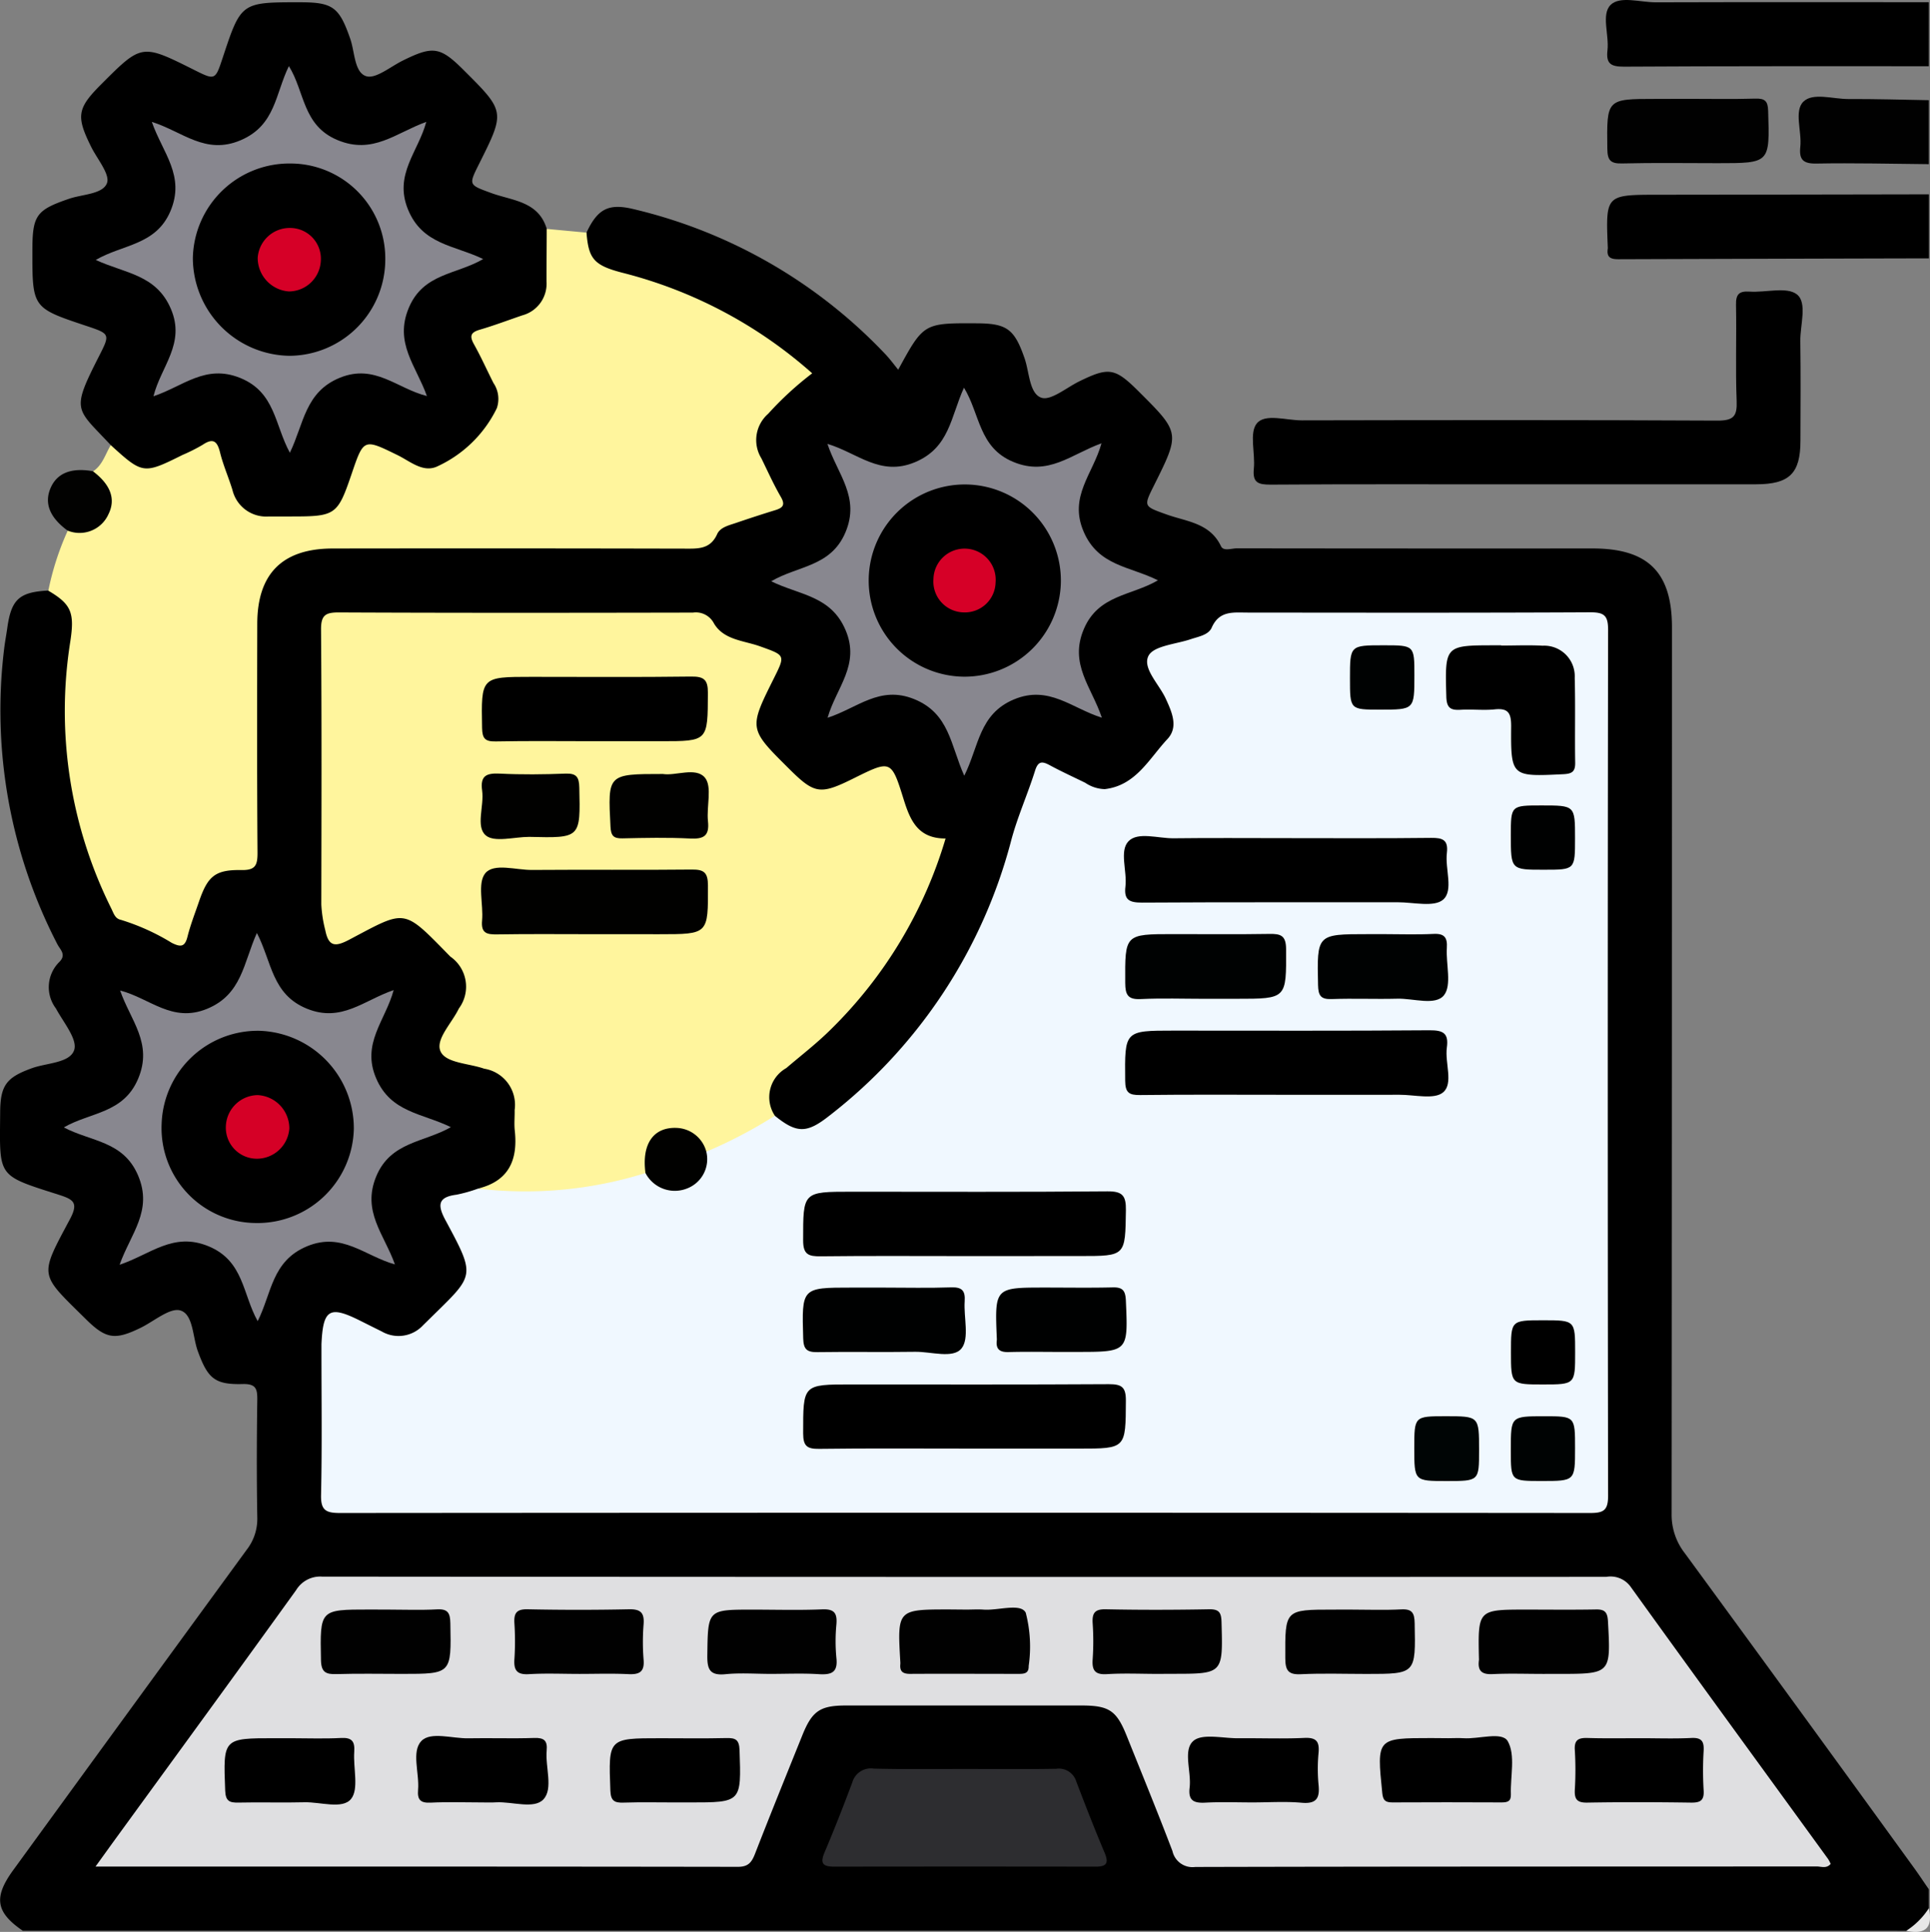 <svg id="Grupo_128171" data-name="Grupo 128171" xmlns="http://www.w3.org/2000/svg" width="91.932" height="92.001" viewBox="0 0 91.932 92.001">
  <rect x="0" y="0" width="91.932" height="92.001" fill="#808080" stroke="none"/>
  <path id="Trazado_154789" data-name="Trazado 154789" d="M1495.428,1452.237c-1.286-.88-1.4-1.586-.459-2.882q5.558-7.638,11.129-15.266a2.4,2.4,0,0,0,.5-1.558c-.032-1.852-.027-3.7,0-5.557.007-.527-.047-.789-.7-.772-1.334.036-1.661-.276-2.133-1.568-.249-.68-.215-1.738-.819-1.933-.494-.16-1.261.508-1.9.821-1.23.6-1.654.538-2.619-.416-2.216-2.189-2.232-1.983-.753-4.754.421-.789.167-.942-.529-1.164-2.981-.952-2.816-.817-2.794-3.933.009-1.281.3-1.657,1.51-2.094.713-.257,1.812-.244,2.016-.868.167-.512-.519-1.322-.87-1.977a1.683,1.683,0,0,1,.159-2.211c.357-.353.038-.593-.093-.853a24.224,24.224,0,0,1-2.534-14.052c.038-.326.1-.649.147-.974.19-1.39.562-1.737,1.95-1.812,1.013.2,1.467.9,1.338,2.135a27.881,27.881,0,0,0-.324,3.564,22.818,22.818,0,0,0,2.011,8.941,2.311,2.311,0,0,0,1.329,1.113c1.869.866,1.888.879,2.572-1.08a2.168,2.168,0,0,1,1.854-1.6c.753-.093.9-.484.894-1.15-.021-3.256-.01-6.512-.009-9.768a7.857,7.857,0,0,1,.066-1.341,3.41,3.41,0,0,1,3.51-3.065c1.433-.038,2.869-.009,4.3-.01,4.154,0,8.307-.007,12.461.006a2.144,2.144,0,0,0,1.775-.641,4.687,4.687,0,0,1,2.02-.911c.842-.32.891-.427.519-1.234-1.17-2.534-1.17-2.534.777-4.471a4.444,4.444,0,0,1,.385-.375c.472-.367.351-.627-.075-.965a20.826,20.826,0,0,0-7.352-3.806,8.192,8.192,0,0,1-1.607-.555,1.422,1.422,0,0,1-.8-1.833c.533-1.143,1.064-1.409,2.269-1.112a24.164,24.164,0,0,1,11.992,6.929c.2.213.376.455.587.712,1.213-2.223,1.213-2.223,3.756-2.209,1.427.007,1.782.281,2.263,1.667.23.662.224,1.665.79,1.873.451.165,1.2-.476,1.816-.776,1.408-.69,1.7-.645,2.821.472,1.987,1.978,1.987,1.978.74,4.479-.505,1.014-.5.992.58,1.382.954.345,2.079.4,2.609,1.519.118.25.5.1.755.1q8.474.011,16.948.006c2.637,0,3.778,1.131,3.778,3.749q0,21.112-.016,42.224a2.972,2.972,0,0,0,.629,1.876q5.477,7.477,10.916,14.983c.243.335.471.681.707,1.021v.9a1.344,1.344,0,0,1-1.077,1.076Z" transform="translate(-1494.343 -1360.291)"/>
  <path id="Trazado_154790" data-name="Trazado 154790" d="M1736.683,1344.062c-4.844,0-9.688-.008-14.532.021-.625,0-.849-.149-.776-.782.084-.733-.3-1.7.142-2.152s1.419-.128,2.159-.13c4.336-.013,8.672-.006,13.008-.006Z" transform="translate(-1644.806 -1340.908)"/>
  <path id="Trazado_154791" data-name="Trazado 154791" d="M1736.8,1371.411q-7.4.017-14.793.042c-.384,0-.566-.1-.506-.5a.5.5,0,0,0,0-.089c-.1-2.481-.1-2.479,2.387-2.482q6.456-.007,12.912-.02Z" transform="translate(-1644.918 -1359.108)"/>
  <path id="Trazado_154792" data-name="Trazado 154792" d="M1754.75,1357.781c-1.785-.016-3.569-.062-5.353-.029-.644.012-.834-.192-.769-.8.078-.733-.308-1.7.146-2.147s1.41-.123,2.145-.126c1.277-.006,2.554.034,3.831.055Z" transform="translate(-1662.873 -1349.963)" fill="#010101"/>
  <path id="Trazado_154793" data-name="Trazado 154793" d="M1763.752,1611.6a3.578,3.578,0,0,0,1.077-1.076Q1765.133,1611.9,1763.752,1611.6Z" transform="translate(-1672.951 -1519.652)" fill="#e7e7e7"/>
  <path id="Trazado_154794" data-name="Trazado 154794" d="M1526.791,1373.415c.1,1.239.341,1.558,1.719,1.913a21.572,21.572,0,0,1,9.032,4.787,15.5,15.5,0,0,0-2.1,1.93,1.659,1.659,0,0,0-.319,2.122c.3.615.583,1.244.926,1.836.224.386.088.519-.265.628q-.939.29-1.87.608c-.338.116-.755.206-.9.536-.327.723-.905.691-1.543.689q-8.381-.019-16.763-.006-3.586,0-3.6,3.566c-.007,3.644-.015,7.289.012,10.933,0,.6-.11.825-.769.814-1.247-.021-1.6.29-2.012,1.482-.193.564-.412,1.121-.557,1.7-.127.506-.346.48-.743.287a10.537,10.537,0,0,0-2.433-1.1c-.27-.056-.34-.311-.444-.524a21.083,21.083,0,0,1-1.964-12.7c.217-1.4.06-1.8-1.042-2.449a13.227,13.227,0,0,1,.923-2.856c.126-.179.314-.119.481-.117a1.2,1.2,0,0,0,1.211-.713,1.329,1.329,0,0,0-.217-1.479c-.125-.151-.324-.27-.268-.518.456-.3.585-.821.847-1.253.408-.181.6.169.82.37a1.489,1.489,0,0,0,1.815.246c.188-.091.379-.176.566-.269,1.97-.983,1.9-1.123,2.625,1.131.055.17.118.338.176.508a1.712,1.712,0,0,0,1.427,1.2,6.562,6.562,0,0,0,1.518.063c1.414-.073,1.8-.374,2.259-1.725.8-2.356.526-2.253,2.792-1.129,1.343.666,1.632.614,2.675-.416,1.842-1.821,1.842-1.821.723-4.119-.554-1.138-.481-1.365.714-1.743,2.812-.889,2.381-1.138,2.417-3.316.006-.375-.092-.787.245-1.093Z" transform="translate(-1498.854 -1362.337)" fill="#fff59d"/>
  <path id="Trazado_154795" data-name="Trazado 154795" d="M1523.422,1352.007c0,.836-.011,1.671-.01,2.507a1.559,1.559,0,0,1-1.15,1.616c-.676.23-1.346.485-2.031.685-.445.13-.488.311-.27.7.335.6.614,1.224.923,1.836a1.349,1.349,0,0,1,.159,1.206,5.877,5.877,0,0,1-2.88,2.788c-.66.267-1.248-.263-1.827-.548-1.632-.8-1.629-.811-2.205.878-.671,1.969-.762,2.033-2.872,2.033-.358,0-.717,0-1.075,0a1.652,1.652,0,0,1-1.732-1.262c-.183-.6-.44-1.175-.589-1.78-.134-.543-.325-.71-.833-.369a8.321,8.321,0,0,1-.957.482c-1.859.924-1.892.919-3.423-.474-1.658-1.779-1.9-1.582-.553-4.23.539-1.059.532-1.063-.631-1.451-2.547-.851-2.547-.851-2.543-3.591,0-1.67.19-1.922,1.751-2.455.635-.217,1.594-.214,1.8-.74.162-.417-.462-1.148-.752-1.732-.724-1.462-.668-1.832.482-2.982,1.927-1.929,1.927-1.929,4.407-.69,1.019.51,1.019.51,1.378-.574.874-2.641.874-2.641,3.693-2.638,1.558,0,1.858.236,2.381,1.738.219.629.193,1.594.754,1.78.45.15,1.16-.451,1.744-.739,1.446-.715,1.785-.667,2.908.453,1.979,1.972,1.979,1.972.726,4.474-.5,1.005-.494.982.59,1.38C1521.784,1350.671,1523.026,1350.693,1523.422,1352.007Z" transform="translate(-1497.38 -1341.113)"/>
  <path id="Trazado_154796" data-name="Trazado 154796" d="M1683.911,1391.165c-3.884,0-7.768-.013-11.652.014-.6,0-.866-.092-.8-.759.075-.735-.228-1.706.143-2.158.394-.481,1.4-.143,2.135-.144,6.6-.013,13.206-.022,19.809.012.765,0,.941-.208.911-.939-.06-1.521,0-3.046-.03-4.569-.012-.517.15-.667.65-.635.77.051,1.778-.247,2.254.136.5.4.149,1.451.159,2.216.023,1.583.011,3.166.006,4.749,0,1.561-.528,2.074-2.115,2.075Q1689.647,1391.167,1683.911,1391.165Z" transform="translate(-1611.735 -1368.1)"/>
  <path id="Trazado_154797" data-name="Trazado 154797" d="M1725.328,1354.85c1.073,0,2.147.021,3.219-.01.462-.013.6.118.611.593.077,2.483.093,2.482-2.4,2.482-1.52,0-3.041-.025-4.561.013-.559.014-.693-.162-.7-.7-.03-2.374-.048-2.374,2.308-2.374Z" transform="translate(-1644.935 -1350.144)" fill="#010101"/>
  <path id="Trazado_154798" data-name="Trazado 154798" d="M1503.26,1407.383c.83.624,1.108,1.314.746,2.042a1.508,1.508,0,0,1-1.953.784q-1.268-.933-.811-2.015C1501.546,1407.476,1502.224,1407.2,1503.26,1407.383Z" transform="translate(-1498.837 -1384.943)" fill="#020201"/>
  <path id="Trazado_154799" data-name="Trazado 154799" d="M1561.318,1451.4c1.05.852,1.531.845,2.6,0a24.374,24.374,0,0,0,8.669-13.137c.3-1.118.782-2.186,1.129-3.293.15-.479.351-.448.709-.256.551.3,1.122.557,1.684.834a1.734,1.734,0,0,0,.925.3c1.483-.167,2.115-1.453,2.986-2.383.533-.569.22-1.277-.081-1.929-.317-.687-1.119-1.447-.821-2.034.244-.481,1.305-.555,2.01-.793.371-.125.844-.2,1-.546.363-.83,1.032-.723,1.709-.723,5.441.005,10.881.015,16.322-.013.66,0,.854.147.853.833q-.032,20.62,0,41.24c0,.7-.217.821-.86.821q-29.773-.025-59.546,0c-.679,0-.919-.136-.9-.87.051-2.3.019-4.6.019-6.9,0-.09,0-.179,0-.269.074-1.662.38-1.85,1.831-1.126.347.173.693.348,1.041.519a1.593,1.593,0,0,0,1.972-.3q.161-.156.32-.314c2.133-2.1,2.21-1.956.743-4.685-.382-.711-.373-1.1.523-1.214a6.971,6.971,0,0,0,1.028-.29,36.65,36.65,0,0,0,7.685-.847,1.133,1.133,0,0,1,.73.245c1.259.807,1.975.491,2.275-1a.845.845,0,0,1,.086-.248A13.145,13.145,0,0,1,1561.318,1451.4Z" transform="translate(-1524.413 -1398.268)" fill="#f0f8ff"/>
  <path id="Trazado_154800" data-name="Trazado 154800" d="M1507.84,1577.49c.413-.572.72-1,1.03-1.426,2.847-3.911,5.7-7.816,8.528-11.742a1.339,1.339,0,0,1,1.24-.64q30.583.025,61.166.011a1.182,1.182,0,0,1,1.151.46c3.122,4.338,6.275,8.654,9.416,12.978a1.757,1.757,0,0,1,.12.231c-.2.239-.452.122-.666.122-9.866.007-19.731,0-29.6.025a.979.979,0,0,1-1.087-.76c-.7-1.837-1.446-3.657-2.178-5.482-.485-1.208-.836-1.447-2.156-1.448q-5.6,0-11.211,0c-1.245,0-1.619.263-2.086,1.423-.757,1.879-1.519,3.756-2.254,5.644-.157.4-.318.617-.813.616C1528.31,1577.486,1518.177,1577.49,1507.84,1577.49Z" transform="translate(-1503.291 -1488.6)" fill="#dfdfe1"/>
  <path id="Trazado_154801" data-name="Trazado 154801" d="M1555.165,1454.133a19.181,19.181,0,0,1-7.981.74c1.469-.357,1.907-1.362,1.755-2.757-.036-.325,0-.657-.007-.986a1.742,1.742,0,0,0-1.453-1.967c-.727-.258-1.83-.262-2.079-.83s.544-1.344.873-2.033a1.744,1.744,0,0,0-.406-2.477c-2.279-2.325-2.067-2.253-4.82-.8-.656.345-.978.335-1.134-.451a6.125,6.125,0,0,1-.19-1.228c.008-4.362.022-8.724-.013-13.085-.006-.7.214-.827.862-.824,5.618.026,11.236.019,16.855.008a.969.969,0,0,1,1,.517c.469.791,1.416.812,2.188,1.088,1.212.434,1.22.412.662,1.531-1.193,2.394-1.193,2.394.7,4.275,1.246,1.241,1.5,1.28,3.122.474,1.75-.868,1.777-.877,2.36,1,.312,1,.677,1.878,2,1.873a21.125,21.125,0,0,1-5.489,9.114c-.656.65-1.394,1.217-2.1,1.82a1.591,1.591,0,0,0-.542,2.269,22.566,22.566,0,0,1-3.262,1.71c-.3-.033-.411-.307-.6-.477a1.209,1.209,0,0,0-2.086.661C1555.308,1453.574,1555.368,1453.886,1555.165,1454.133Z" transform="translate(-1524.418 -1398.27)" fill="#fff59d"/>
  <path id="Trazado_154802" data-name="Trazado 154802" d="M1506.017,1488.528c.526-1.485,1.6-2.574.875-4.264-.707-1.641-2.238-1.592-3.532-2.277,1.265-.731,2.841-.657,3.541-2.319.712-1.689-.368-2.774-.859-4.2,1.417.365,2.479,1.557,4.142.872s1.732-2.19,2.372-3.612c.716,1.38.711,2.927,2.383,3.606,1.648.669,2.708-.4,4.132-.885-.391,1.452-1.546,2.537-.834,4.2.7,1.64,2.2,1.658,3.559,2.327-1.285.732-2.865.692-3.552,2.336-.7,1.677.38,2.768.887,4.2-1.436-.4-2.512-1.556-4.183-.865-1.687.7-1.683,2.238-2.354,3.567-.721-1.281-.655-2.867-2.338-3.565S1507.49,1488.036,1506.017,1488.528Z" transform="translate(-1500.32 -1428.298)" fill="#88878f"/>
  <path id="Trazado_154803" data-name="Trazado 154803" d="M1612.532,1414.165c-.655-1.45-.7-2.97-2.392-3.651-1.641-.661-2.7.433-4.118.89.406-1.431,1.569-2.514.852-4.184-.7-1.635-2.193-1.654-3.538-2.315,1.263-.745,2.836-.685,3.533-2.322.716-1.679-.375-2.773-.854-4.221,1.432.426,2.509,1.564,4.165.873s1.7-2.155,2.338-3.549c.769,1.257.7,2.849,2.345,3.532,1.678.7,2.763-.368,4.205-.883-.4,1.453-1.569,2.532-.852,4.2.7,1.644,2.2,1.652,3.541,2.323-1.255.739-2.828.682-3.526,2.314-.717,1.676.369,2.772.855,4.229-1.438-.45-2.52-1.559-4.177-.875C1613.23,1411.222,1613.234,1412.765,1612.532,1414.165Z" transform="translate(-1566.601 -1377.223)" fill="#88878f"/>
  <path id="Trazado_154804" data-name="Trazado 154804" d="M1617.322,1590.837c1.464,0,2.928.016,4.391-.009a.868.868,0,0,1,.956.613c.435,1.141.879,2.279,1.353,3.4.2.487.079.648-.428.647q-6.229-.01-12.458,0c-.56,0-.679-.167-.454-.693.467-1.1.9-2.207,1.317-3.322a.918.918,0,0,1,1.022-.653C1614.454,1590.856,1615.888,1590.837,1617.322,1590.837Z" transform="translate(-1571.4 -1506.595)" fill="#2d2d30"/>
  <path id="Trazado_154805" data-name="Trazado 154805" d="M1510.542,1352.906c1.474.461,2.55,1.592,4.237.871,1.657-.708,1.642-2.208,2.291-3.527.759,1.214.647,2.823,2.31,3.519,1.69.708,2.782-.34,4.235-.864-.381,1.423-1.545,2.5-.877,4.157.684,1.693,2.214,1.713,3.587,2.375-1.263.743-2.84.67-3.537,2.31-.717,1.684.349,2.78.856,4.214-1.425-.356-2.481-1.549-4.145-.871s-1.716,2.2-2.382,3.572c-.724-1.323-.692-2.886-2.368-3.563-1.655-.668-2.711.4-4.129.873.356-1.427,1.54-2.507.828-4.165-.7-1.636-2.178-1.681-3.577-2.327,1.284-.748,2.861-.694,3.555-2.318C1512.147,1355.469,1511.055,1354.381,1510.542,1352.906Z" transform="translate(-1503.31 -1347.101)" fill="#88878f"/>
  <path id="Trazado_154806" data-name="Trazado 154806" d="M1615.605,1539.554c-2.33,0-4.661-.018-6.99.013-.572.007-.761-.127-.763-.733,0-2.335-.028-2.335,2.286-2.335,4.093,0,8.186.012,12.278-.013.609,0,.811.137.808.781-.012,2.288.014,2.288-2.242,2.288Z" transform="translate(-1569.595 -1470.569)"/>
  <path id="Trazado_154807" data-name="Trazado 154807" d="M1615.491,1512.325c-2.269,0-4.538-.016-6.806.011-.578.007-.838-.084-.836-.76,0-2.316-.026-2.316,2.314-2.316,4.06,0,8.12.019,12.18-.018.724-.006.89.212.88.9-.033,2.181,0,2.181-2.178,2.181Z" transform="translate(-1569.593 -1452.508)"/>
  <path id="Trazado_154808" data-name="Trazado 154808" d="M1660.82,1459.134c2.328,0,4.656.016,6.984-.012.558-.007.823.1.749.722-.091.759.326,1.777-.176,2.217-.427.375-1.417.126-2.158.127-4.059.005-8.118-.009-12.177.016-.6,0-.881-.11-.8-.77.086-.733-.3-1.691.147-2.153s1.415-.13,2.152-.14C1657.3,1459.119,1659.059,1459.134,1660.82,1459.134Z" transform="translate(-1599.634 -1419.22)"/>
  <path id="Trazado_154809" data-name="Trazado 154809" d="M1661.053,1489.555c-2.328,0-4.656-.016-6.984.012-.532.006-.708-.112-.713-.683-.022-2.385-.044-2.385,2.315-2.385,4.059,0,8.118.016,12.177-.016.658-.005.925.139.83.825-.1.727.323,1.706-.176,2.13-.421.358-1.365.113-2.077.116C1664.635,1489.56,1662.844,1489.555,1661.053,1489.555Z" transform="translate(-1599.76 -1437.419)"/>
  <path id="Trazado_154810" data-name="Trazado 154810" d="M1701.333,1432.1c.658,0,1.317-.03,1.973.007a1.455,1.455,0,0,1,1.528,1.528c.036,1.344,0,2.69.022,4.035.008.437-.152.536-.569.556-2.474.119-2.5.13-2.481-2.3,0-.624-.15-.854-.788-.787-.532.055-1.077-.014-1.613.019-.474.029-.672-.078-.687-.623-.066-2.448-.086-2.447,2.344-2.447h.269Z" transform="translate(-1629.825 -1401.357)"/>
  <path id="Trazado_154811" data-name="Trazado 154811" d="M1657.151,1475.958c-1.015,0-2.032-.036-3.045.013-.616.03-.736-.206-.739-.771-.012-2.323-.03-2.323,2.306-2.323,1.522,0,3.045.016,4.567-.009.537-.009.786.077.789.721.011,2.368.04,2.368-2.357,2.368Z" transform="translate(-1599.769 -1428.393)" fill="#000202"/>
  <path id="Trazado_154812" data-name="Trazado 154812" d="M1611.647,1522.817c1.074,0,2.149.026,3.222-.011.52-.018.678.161.644.662-.052.768.234,1.77-.152,2.247-.406.5-1.449.147-2.211.159-1.552.024-3.1-.008-4.655.016-.5.008-.659-.137-.674-.654-.069-2.42-.086-2.419,2.3-2.419Z" transform="translate(-1569.562 -1461.499)" fill="#000101"/>
  <path id="Trazado_154813" data-name="Trazado 154813" d="M1683.682,1472.871c.805,0,1.612.03,2.415-.01.528-.027.668.176.637.668-.048.771.246,1.775-.138,2.254-.407.507-1.454.143-2.221.163-1.043.027-2.088-.02-3.13.018-.527.019-.635-.177-.646-.668-.052-2.424-.067-2.424,2.367-2.424Z" transform="translate(-1617.816 -1428.386)" fill="#000202"/>
  <path id="Trazado_154814" data-name="Trazado 154814" d="M1638.233,1525.887c-.836,0-1.673-.017-2.509.006-.422.012-.615-.133-.562-.562a.563.563,0,0,0,0-.09c-.1-2.42-.1-2.42,2.3-2.42,1.075,0,2.151.018,3.225-.008.468-.011.6.152.622.616.109,2.457.123,2.457-2.356,2.457Z" transform="translate(-1587.681 -1461.505)" fill="#000101"/>
  <path id="Trazado_154815" data-name="Trazado 154815" d="M1695.764,1544.1c-1.541,0-1.541,0-1.541-1.568,0-1.518,0-1.518,1.5-1.518,1.586,0,1.586,0,1.586,1.613C1697.31,1544.1,1697.31,1544.1,1695.764,1544.1Z" transform="translate(-1626.856 -1473.57)" fill="#000505"/>
  <path id="Trazado_154816" data-name="Trazado 154816" d="M1709.46,1541.018c1.466,0,1.466,0,1.466,1.517,0,1.566,0,1.566-1.594,1.566-1.465,0-1.465,0-1.465-1.427v-.089C1707.866,1541.018,1707.866,1541.018,1709.46,1541.018Z" transform="translate(-1635.901 -1473.573)" fill="#000303"/>
  <path id="Trazado_154817" data-name="Trazado 154817" d="M1707.868,1456.137c0-1.423,0-1.423,1.464-1.423,1.594,0,1.594,0,1.594,1.561,0,1.5,0,1.5-1.463,1.5C1707.868,1457.779,1707.868,1457.779,1707.868,1456.137Z" transform="translate(-1635.902 -1416.357)" fill="#000101"/>
  <path id="Trazado_154818" data-name="Trazado 154818" d="M1709.4,1527.457c1.532,0,1.532,0,1.532,1.524s0,1.533-1.524,1.533-1.533,0-1.533-1.525S1707.869,1527.457,1709.4,1527.457Z" transform="translate(-1635.903 -1464.583)"/>
  <path id="Trazado_154819" data-name="Trazado 154819" d="M1686.56,1435.15c-1.429,0-1.429,0-1.429-1.486,0-1.578,0-1.578,1.6-1.578,1.469,0,1.469,0,1.469,1.432C1688.2,1435.15,1688.2,1435.15,1686.56,1435.15Z" transform="translate(-1620.828 -1401.356)" fill="#000202"/>
  <path id="Trazado_154820" data-name="Trazado 154820" d="M1585.5,1502.424c-.185-1.377.372-2.192,1.477-2.15a1.518,1.518,0,0,1,1.419,1.125,1.494,1.494,0,0,1-.9,1.753A1.576,1.576,0,0,1,1585.5,1502.424Z" transform="translate(-1554.754 -1446.561)" fill="#010100"/>
  <path id="Trazado_154821" data-name="Trazado 154821" d="M1692.622,1586.323c.239,0,.479-.015.717,0,.734.054,1.845-.334,2.116.145.374.659.119,1.671.148,2.531.012.337-.169.383-.446.382-1.733-.007-3.466-.01-5.2,0-.336,0-.445-.1-.48-.448-.265-2.617-.275-2.616,2.337-2.616Z" transform="translate(-1623.635 -1503.546)"/>
  <path id="Trazado_154822" data-name="Trazado 154822" d="M1720.034,1586.485c.806,0,1.614.029,2.418-.011.49-.024.612.158.587.613a15.693,15.693,0,0,0,0,1.879c.032.5-.17.593-.62.586-1.642-.024-3.285-.028-4.926,0-.49.009-.614-.166-.59-.619a15.617,15.617,0,0,0,0-1.879c-.035-.506.187-.593.625-.579C1718.362,1586.5,1719.2,1586.485,1720.034,1586.485Z" transform="translate(-1641.889 -1503.708)"/>
  <path id="Trazado_154823" data-name="Trazado 154823" d="M1597.317,1571.369c-.716,0-1.437-.056-2.146.015-.75.075-.873-.237-.864-.9.029-2.175.005-2.175,2.157-2.175,1.1,0,2.209.033,3.311-.013.573-.024.726.174.681.712a8.421,8.421,0,0,0,0,1.609c.072.667-.216.8-.813.767C1598.871,1571.333,1598.093,1571.369,1597.317,1571.369Z" transform="translate(-1560.615 -1491.655)" fill="#010101"/>
  <path id="Trazado_154824" data-name="Trazado 154824" d="M1624.632,1568.162c.269,0,.539-.018.806,0,.7.056,1.779-.325,2.021.148a6.427,6.427,0,0,1,.14,2.538c.009.34-.191.376-.46.375-1.731,0-3.463-.01-5.194,0-.353,0-.495-.126-.459-.468a.6.6,0,0,0,0-.09c-.148-2.51-.148-2.51,2.34-2.51Z" transform="translate(-1578.6 -1491.51)" fill="#010101"/>
  <path id="Trazado_154825" data-name="Trazado 154825" d="M1651.854,1571.374c-.805,0-1.613-.038-2.415.012-.576.036-.724-.182-.684-.714a12.438,12.438,0,0,0,0-1.7c-.03-.48.085-.686.625-.675,1.639.034,3.281.03,4.92,0,.484-.008.581.162.593.611.069,2.462.082,2.462-2.324,2.462Z" transform="translate(-1596.708 -1491.66)" fill="#010101"/>
  <path id="Trazado_154826" data-name="Trazado 154826" d="M1529.2,1586.483c.807,0,1.615.032,2.419-.011.529-.029.669.166.634.661-.054.768.233,1.774-.153,2.245-.41.5-1.454.136-2.22.156-1.045.028-2.091-.01-3.136.015-.434.01-.618-.068-.638-.573-.095-2.494-.113-2.493,2.377-2.493Z" transform="translate(-1515.38 -1503.706)"/>
  <path id="Trazado_154827" data-name="Trazado 154827" d="M1556.269,1589.358c-.807,0-1.615-.029-2.42.011-.484.023-.631-.145-.592-.608.069-.8-.325-1.823.157-2.327.443-.463,1.47-.114,2.239-.13,1.045-.02,2.092.02,3.137-.016.477-.016.635.131.593.6-.071.795.323,1.82-.158,2.328-.445.47-1.47.1-2.239.137C1556.748,1589.369,1556.508,1589.358,1556.269,1589.358Z" transform="translate(-1533.343 -1503.523)"/>
  <path id="Trazado_154828" data-name="Trazado 154828" d="M1583.692,1589.551c-.837,0-1.673-.019-2.509.008-.438.015-.615-.079-.633-.578-.093-2.489-.11-2.488,2.386-2.488,1.046,0,2.092.017,3.136-.008.435-.01.614.07.631.573.085,2.494.1,2.493-2.384,2.493Z" transform="translate(-1551.476 -1503.715)"/>
  <path id="Trazado_154829" data-name="Trazado 154829" d="M1665.323,1589.425c-.746,0-1.495-.029-2.24.01-.546.029-.839-.08-.763-.713.091-.76-.324-1.777.172-2.22.423-.377,1.416-.125,2.156-.133,1.046-.01,2.093.033,3.136-.016.579-.028.725.177.678.711a8.056,8.056,0,0,0,0,1.521c.065.64-.1.92-.811.855C1666.881,1589.371,1666.1,1589.425,1665.323,1589.425Z" transform="translate(-1605.655 -1503.59)"/>
  <path id="Trazado_154830" data-name="Trazado 154830" d="M1542.888,1568.311c.775,0,1.551.031,2.323-.011.529-.029.628.182.638.665.047,2.408.061,2.408-2.3,2.408-1.043,0-2.086-.022-3.127.01-.512.016-.726-.093-.737-.675-.045-2.4-.067-2.4,2.307-2.4Z" transform="translate(-1524.397 -1491.659)" fill="#010101"/>
  <path id="Trazado_154831" data-name="Trazado 154831" d="M1570.139,1571.375c-.8,0-1.611-.036-2.412.012-.572.034-.729-.185-.692-.718a12.956,12.956,0,0,0,0-1.7c-.03-.481.093-.684.629-.672q2.411.05,4.825,0c.55-.011.741.158.7.707a10.6,10.6,0,0,0,0,1.7c.048.581-.206.706-.726.682C1571.689,1571.348,1570.914,1571.375,1570.139,1571.375Z" transform="translate(-1542.532 -1491.66)" fill="#010101"/>
  <path id="Trazado_154832" data-name="Trazado 154832" d="M1679.111,1568.311c.8,0,1.61.031,2.412-.01.526-.027.63.178.639.664.048,2.41.062,2.41-2.3,2.41-1.042,0-2.087-.037-3.127.014-.617.03-.733-.206-.736-.768-.01-2.309-.029-2.309,2.3-2.309Z" transform="translate(-1614.777 -1491.659)" fill="#010101"/>
  <path id="Trazado_154833" data-name="Trazado 154833" d="M1706.392,1571.386c-.8,0-1.61-.029-2.412.01-.52.025-.713-.166-.646-.664a.606.606,0,0,0,0-.089c-.049-2.32-.049-2.32,2.266-2.32,1.1,0,2.2.014,3.306-.007.418-.008.55.126.574.558.138,2.512.151,2.511-2.373,2.511Z" transform="translate(-1632.888 -1491.671)" fill="#010101"/>
  <path id="Trazado_154834" data-name="Trazado 154834" d="M1567.754,1439.581c-1.551,0-3.1-.02-4.652.011-.509.01-.638-.147-.647-.648-.044-2.428-.059-2.428,2.351-2.428,2.535,0,5.071.02,7.605-.014.618-.008.807.152.8.789-.01,2.29.015,2.29-2.24,2.29Z" transform="translate(-1539.492 -1404.283)"/>
  <path id="Trazado_154835" data-name="Trazado 154835" d="M1567.688,1466.663c-1.525,0-3.05-.016-4.574.009-.493.008-.789-.041-.732-.658.071-.768-.234-1.777.152-2.252.411-.5,1.458-.152,2.225-.158,2.54-.02,5.082.008,7.622-.019.581-.006.758.155.76.754.008,2.325.031,2.325-2.316,2.325Z" transform="translate(-1539.419 -1422.175)" fill="#010100"/>
  <path id="Trazado_154836" data-name="Trazado 154836" d="M1583.027,1450.1c.6.1,1.568-.344,2,.173.358.432.07,1.369.146,2.074s-.2.859-.853.826c-1.072-.054-2.15-.031-3.224-.007-.426.01-.544-.13-.566-.557C1580.4,1450.1,1580.383,1450.1,1583.027,1450.1Z" transform="translate(-1551.45 -1413.241)" fill="#010100"/>
  <path id="Trazado_154837" data-name="Trazado 154837" d="M1564.586,1453.222c-.71,0-1.66.279-2.068-.072-.49-.421-.069-1.4-.172-2.13-.1-.71.2-.842.842-.811,1.042.053,2.089.04,3.132,0,.517-.018.643.162.654.661C1567.029,1453.283,1567.044,1453.282,1564.586,1453.222Z" transform="translate(-1539.38 -1413.368)" fill="#010100"/>
  <path id="Trazado_154838" data-name="Trazado 154838" d="M1521.623,1495.707a4.521,4.521,0,0,1-4.44-4.728,4.582,4.582,0,0,1,4.679-4.425,4.65,4.65,0,0,1,4.476,4.663A4.592,4.592,0,0,1,1521.623,1495.707Z" transform="translate(-1509.484 -1437.465)"/>
  <path id="Trazado_154839" data-name="Trazado 154839" d="M1621.6,1418.514a4.577,4.577,0,1,1,4.618-4.492A4.59,4.59,0,0,1,1621.6,1418.514Z" transform="translate(-1575.686 -1386.289)"/>
  <path id="Trazado_154840" data-name="Trazado 154840" d="M1530.768,1368.6a4.591,4.591,0,0,1-4.566,4.571,4.672,4.672,0,0,1-4.6-4.665,4.6,4.6,0,0,1,4.645-4.493A4.523,4.523,0,0,1,1530.768,1368.6Z" transform="translate(-1512.416 -1356.227)"/>
  <path id="Trazado_154841" data-name="Trazado 154841" d="M1527.778,1495.64a1.59,1.59,0,0,1,1.51,1.584,1.551,1.551,0,0,1-1.538,1.446,1.479,1.479,0,0,1-1.485-1.561A1.539,1.539,0,0,1,1527.778,1495.64Z" transform="translate(-1515.506 -1443.489)" fill="#d50026"/>
  <path id="Trazado_154842" data-name="Trazado 154842" d="M1627.705,1421.479a1.47,1.47,0,0,1-1.443-1.588,1.483,1.483,0,1,1,2.96.163A1.462,1.462,0,0,1,1627.705,1421.479Z" transform="translate(-1581.799 -1392.316)" fill="#d60027"/>
  <path id="Trazado_154843" data-name="Trazado 154843" d="M1532.245,1376.135a1.6,1.6,0,0,1-1.485-1.6,1.527,1.527,0,0,1,1.544-1.423,1.466,1.466,0,0,1,1.462,1.572A1.53,1.53,0,0,1,1532.245,1376.135Z" transform="translate(-1518.485 -1362.256)" fill="#d60027"/>
</svg>
